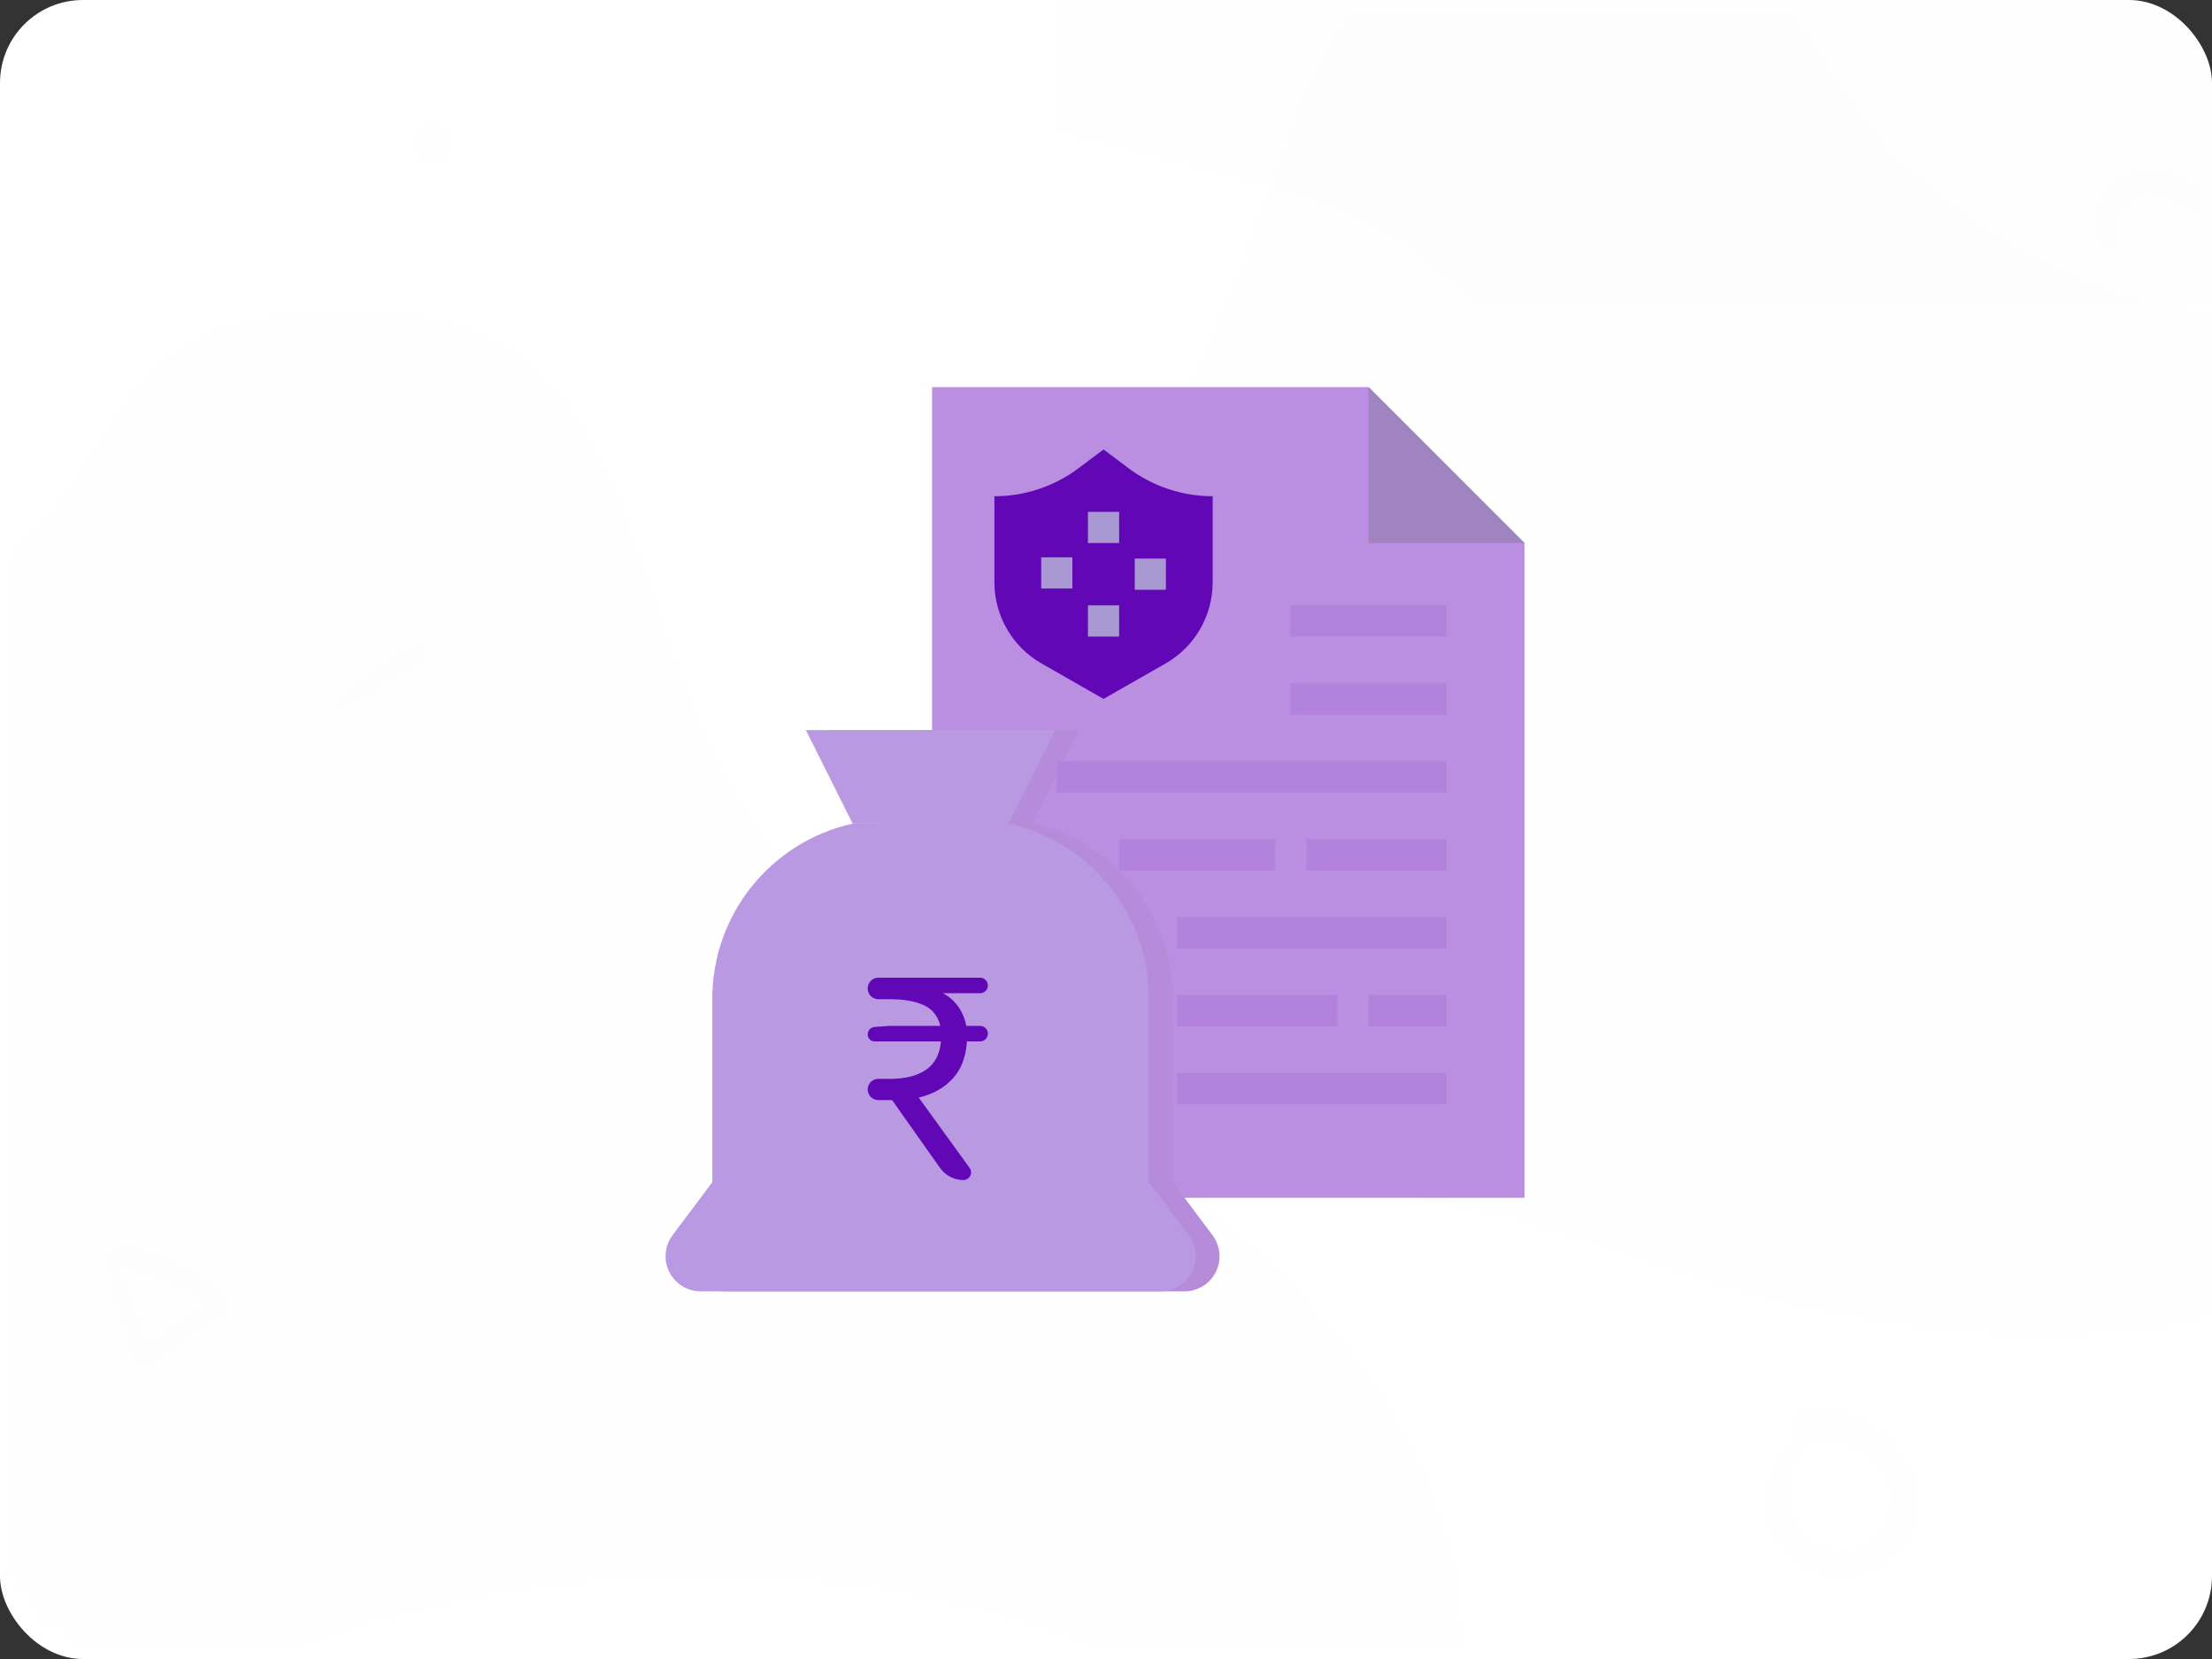<svg xmlns="http://www.w3.org/2000/svg" xmlns:xlink="http://www.w3.org/1999/xlink" width="80" height="60" viewBox="0 0 80 60">
  <rect x="0" y="0" width="80" height="60" fill="#333333" stroke="none"/>
  <defs>
    <rect id="ic_claim_b2-a" width="80" height="60" x="0" y="0" rx="3"/>
  </defs>
  <g fill="none" fill-rule="evenodd">
    <mask id="ic_claim_b2-b" fill="#fff">
      <use xlink:href="#ic_claim_b2-a"/>
    </mask>
    <use fill="#FFF" xlink:href="#ic_claim_b2-a"/>
    <path fill="#4F2DA7" fill-rule="nonzero" d="M67.975,23.404 C76.225,23.404 90.475,23.404 93.475,15.154 C96.475,6.904 71.531,7.388 65.725,1.581 C59.918,-4.225 50.556,-3.596 41.725,-3.596 C32.893,-3.596 34.567,-13.33 27.475,-11.846 C20.382,-10.363 26.725,-2.928 24.475,1.581 C24.475,4.384 24.475,11.658 24.475,23.404 C44.225,23.404 58.725,23.404 67.975,23.404 Z" mask="url(#ic_claim_b2-b)" opacity=".05" transform="rotate(180 58.862 5.702)"/>
    <path fill="#4F2DA7" fill-rule="nonzero" d="M10.286,59.675 C39.733,49.205 52.821,72.763 52.821,59.675 C52.821,46.587 37.116,40.043 29.263,32.191 C21.41,24.338 24.847,11.25 12.903,11.25 C0.96,11.25 6.977,18.587 -6.074,24.338 C-19.125,30.089 -19.162,70.145 10.286,59.675 Z" mask="url(#ic_claim_b2-b)" opacity=".05"/>
    <path fill="#4F2DA7" fill-rule="nonzero" d="M59.036,45.425 C88.483,34.955 101.571,58.513 101.571,45.425 C101.571,32.337 85.866,25.793 78.013,17.941 C70.16,10.088 73.597,-3 61.653,-3 C49.71,-3 55.727,4.337 42.676,10.088 C29.625,15.839 16.5,0.926 16.5,17.941 C16.5,34.955 29.588,55.895 59.036,45.425 Z" mask="url(#ic_claim_b2-b)" opacity=".05" transform="matrix(-1 0 0 1 118.071 0)"/>
    <path fill="#3792FC" fill-rule="nonzero" d="M12.277,25.617 C13.336,25.111 14.421,24.527 15.376,23.842 C15.726,23.59 15.381,23.1 15.012,23.295 C13.992,23.829 12.996,24.52 12.088,25.223 C11.901,25.363 12.036,25.731 12.277,25.617 L12.277,25.617 Z" mask="url(#ic_claim_b2-b)" opacity=".05"/>
    <g fill-rule="nonzero" mask="url(#ic_claim_b2-b)">
      <g transform="translate(24 14)">
        <polygon fill="#BA8EE0" points="31.135 29.32 9.709 29.32 9.709 0 25.497 0 31.135 5.639"/>
        <polygon fill="#A084C2" points="25.497 0 25.497 5.639 31.135 5.639"/>
        <path fill="#B68CDA" d="M18.838,32.703 L2.204,32.703 C1.503,32.703 0.935,32.135 0.935,31.435 L0.935,31.435 C0.935,31.16 1.024,30.893 1.189,30.673 L2.627,28.756 L2.627,22.114 C2.627,19.077 4.736,16.447 7.702,15.788 L13.34,15.788 C16.305,16.447 18.415,19.077 18.415,22.114 L18.415,28.756 L19.853,30.673 C20.017,30.893 20.106,31.16 20.106,31.435 L20.106,31.435 C20.106,32.135 19.538,32.703 18.838,32.703 Z"/>
        <polygon fill="#B68CDA" points="13.34 15.788 7.702 15.788 6.01 12.405 15.032 12.405"/>
        <path fill="#BA99E3" d="M17.973,32.703 L1.339,32.703 C0.638,32.703 0.07,32.135 0.07,31.435 L0.07,31.435 C0.07,31.16 0.159,30.893 0.324,30.673 L1.762,28.756 L1.762,22.114 C1.762,19.077 3.872,16.447 6.837,15.788 L12.475,15.788 C15.44,16.447 17.55,19.077 17.55,22.114 L17.55,28.756 L18.988,30.673 C19.152,30.893 19.241,31.16 19.241,31.435 L19.241,31.435 C19.241,32.135 18.673,32.703 17.973,32.703 Z"/>
        <path fill="#6107B5" d="M11.068,28.24 L9.227,25.695 L9.227,25.695 C9.725,25.58 10.13,25.356 10.443,25.024 C10.757,24.691 10.933,24.238 10.971,23.664 L11.447,23.664 C11.602,23.664 11.728,23.539 11.728,23.383 C11.728,23.228 11.602,23.102 11.447,23.102 L10.948,23.102 L10.948,23.102 C10.895,22.835 10.795,22.599 10.65,22.397 C10.505,22.194 10.321,22.035 10.099,21.921 L11.447,21.921 C11.602,21.921 11.728,21.795 11.728,21.64 C11.728,21.485 11.602,21.359 11.447,21.359 L7.771,21.359 C7.555,21.359 7.381,21.533 7.381,21.749 C7.381,21.964 7.555,22.139 7.771,22.139 L8.195,22.139 L8.195,22.139 C8.7,22.139 9.107,22.211 9.417,22.357 C9.726,22.502 9.923,22.75 10.007,23.102 L8.172,23.102 L7.632,23.141 C7.491,23.152 7.381,23.27 7.381,23.412 C7.381,23.551 7.494,23.664 7.633,23.664 L10.03,23.664 L10.03,23.664 C9.992,24.123 9.814,24.463 9.497,24.685 C9.18,24.907 8.746,25.018 8.195,25.018 L7.765,25.018 C7.553,25.018 7.381,25.19 7.381,25.402 C7.381,25.614 7.553,25.786 7.765,25.786 L8.264,25.786 L8.264,25.786 L9.995,28.237 C10.19,28.513 10.507,28.677 10.845,28.677 C10.997,28.677 11.12,28.554 11.12,28.402 C11.12,28.344 11.102,28.287 11.068,28.24 Z"/>
        <polygon fill="#BA99E3" points="12.475 15.788 6.837 15.788 5.145 12.405 14.167 12.405"/>
        <path fill="#6107B5" d="M11.964,3.947 L11.964,7.058 C11.964,8.272 12.615,9.394 13.669,9.996 L15.911,11.277 L18.154,9.996 C19.208,9.394 19.858,8.272 19.858,7.058 L19.858,3.947 L19.858,3.947 C18.76,3.947 17.692,3.591 16.813,2.932 L15.911,2.255 L15.009,2.932 C14.131,3.591 13.062,3.947 11.964,3.947 Z"/>
        <rect width="1.128" height="1.128" x="15.347" y="4.511" fill="#A998D2"/>
        <rect width="1.128" height="1.128" x="15.347" y="7.894" fill="#A998D2"/>
        <rect width="1.128" height="1.128" x="13.656" y="6.156" fill="#A998D2"/>
        <rect width="1.128" height="1.128" x="17.039" y="6.202" fill="#A998D2"/>
        <rect width="14.096" height="1.128" x="14.22" y="13.532" fill="#B282DC"/>
        <rect width="5.639" height="1.128" x="16.475" y="16.352" fill="#B282DC"/>
        <rect width="5.075" height="1.128" x="23.241" y="16.352" fill="#B282DC"/>
        <polygon fill="#B282DC" points="18.576 19.171 28.316 19.171 28.316 20.299 18.576 20.299"/>
        <polygon fill="#B282DC" points="18.576 21.99 24.369 21.99 24.369 23.118 18.576 23.118"/>
        <rect width="2.819" height="1.128" x="25.497" y="21.99" fill="#B282DC"/>
        <polygon fill="#B282DC" points="18.576 24.809 28.316 24.809 28.316 25.937 18.576 25.937"/>
        <rect width="5.639" height="1.128" x="22.677" y="10.713" fill="#B282DC"/>
        <rect width="5.639" height="1.128" x="22.677" y="7.894" fill="#B282DC"/>
      </g>
    </g>
    <path fill="#3792FC" fill-rule="nonzero" d="M16.197 4.744C16.176 4.726 16.158 4.708 16.137 4.692 15.875 4.459 15.444 4.414 15.19 4.692 14.933 4.972 14.941 5.359 15.19 5.639 15.208 5.66 15.226 5.678 15.242 5.699 15.475 5.964 15.961 5.956 16.197 5.699 16.43 5.442 16.477 4.993 16.197 4.744L16.197 4.744zM76.506 8.821C76.572 8.392 76.56 7.985 76.798 7.605 77.277 6.853 77.957 7.041 78.616 7.374 79.286 7.712 79.919 7.913 80.646 7.599 81.784 7.107 82.32 5.39 81.232 4.581 80.881 4.318 80.534 4.75 80.581 5.083 80.646 5.543 80.875 6.054 80.48 6.449 79.951 6.979 79.33 6.534 78.8 6.295 78.23 6.038 77.622 5.982 77.036 6.22 76.024 6.631 75.287 8.003 76.093 8.931 76.206 9.06 76.478 9 76.506 8.821L76.506 8.821zM64.765 52.243C63.725 53.242 63.331 54.796 64.322 55.998 65.254 57.13 67.066 57.366 68.23 56.467 71.049 54.291 68.11 50.282 65.072 51.111 64.508 51.265 64.649 52.069 65.204 52.098 66.092 52.147 67.045 52.181 67.754 52.807 68.516 53.474 68.533 54.606 67.907 55.377 66.249 57.412 63.372 54.415 65.113 52.591 65.337 52.363 64.997 52.023 64.765 52.243L64.765 52.243zM3.757 45.614C4.082 46.821 4.438 48.014 4.813 49.207 4.901 49.493 5.173 49.585 5.42 49.415 6.39 48.755 7.357 48.109 8.278 47.379 8.455 47.238 8.416 46.955 8.243 46.835 7.167 46.098 5.716 45.007 4.35 45 4.004 44.996 3.761 45.487 4.114 45.688 4.664 46.006 5.324 46.119 5.914 46.362 6.591 46.645 7.265 46.976 7.865 47.403 7.879 47.206 7.894 47.008 7.904 46.811 6.877 47.442 5.91 48.152 4.936 48.858 5.127 48.896 5.321 48.935 5.511 48.974 5.095 47.795 4.668 46.627 4.205 45.466 4.107 45.222 3.69 45.356 3.757 45.614L3.757 45.614z" mask="url(#ic_claim_b2-b)" opacity=".05"/>
  </g>
</svg>
